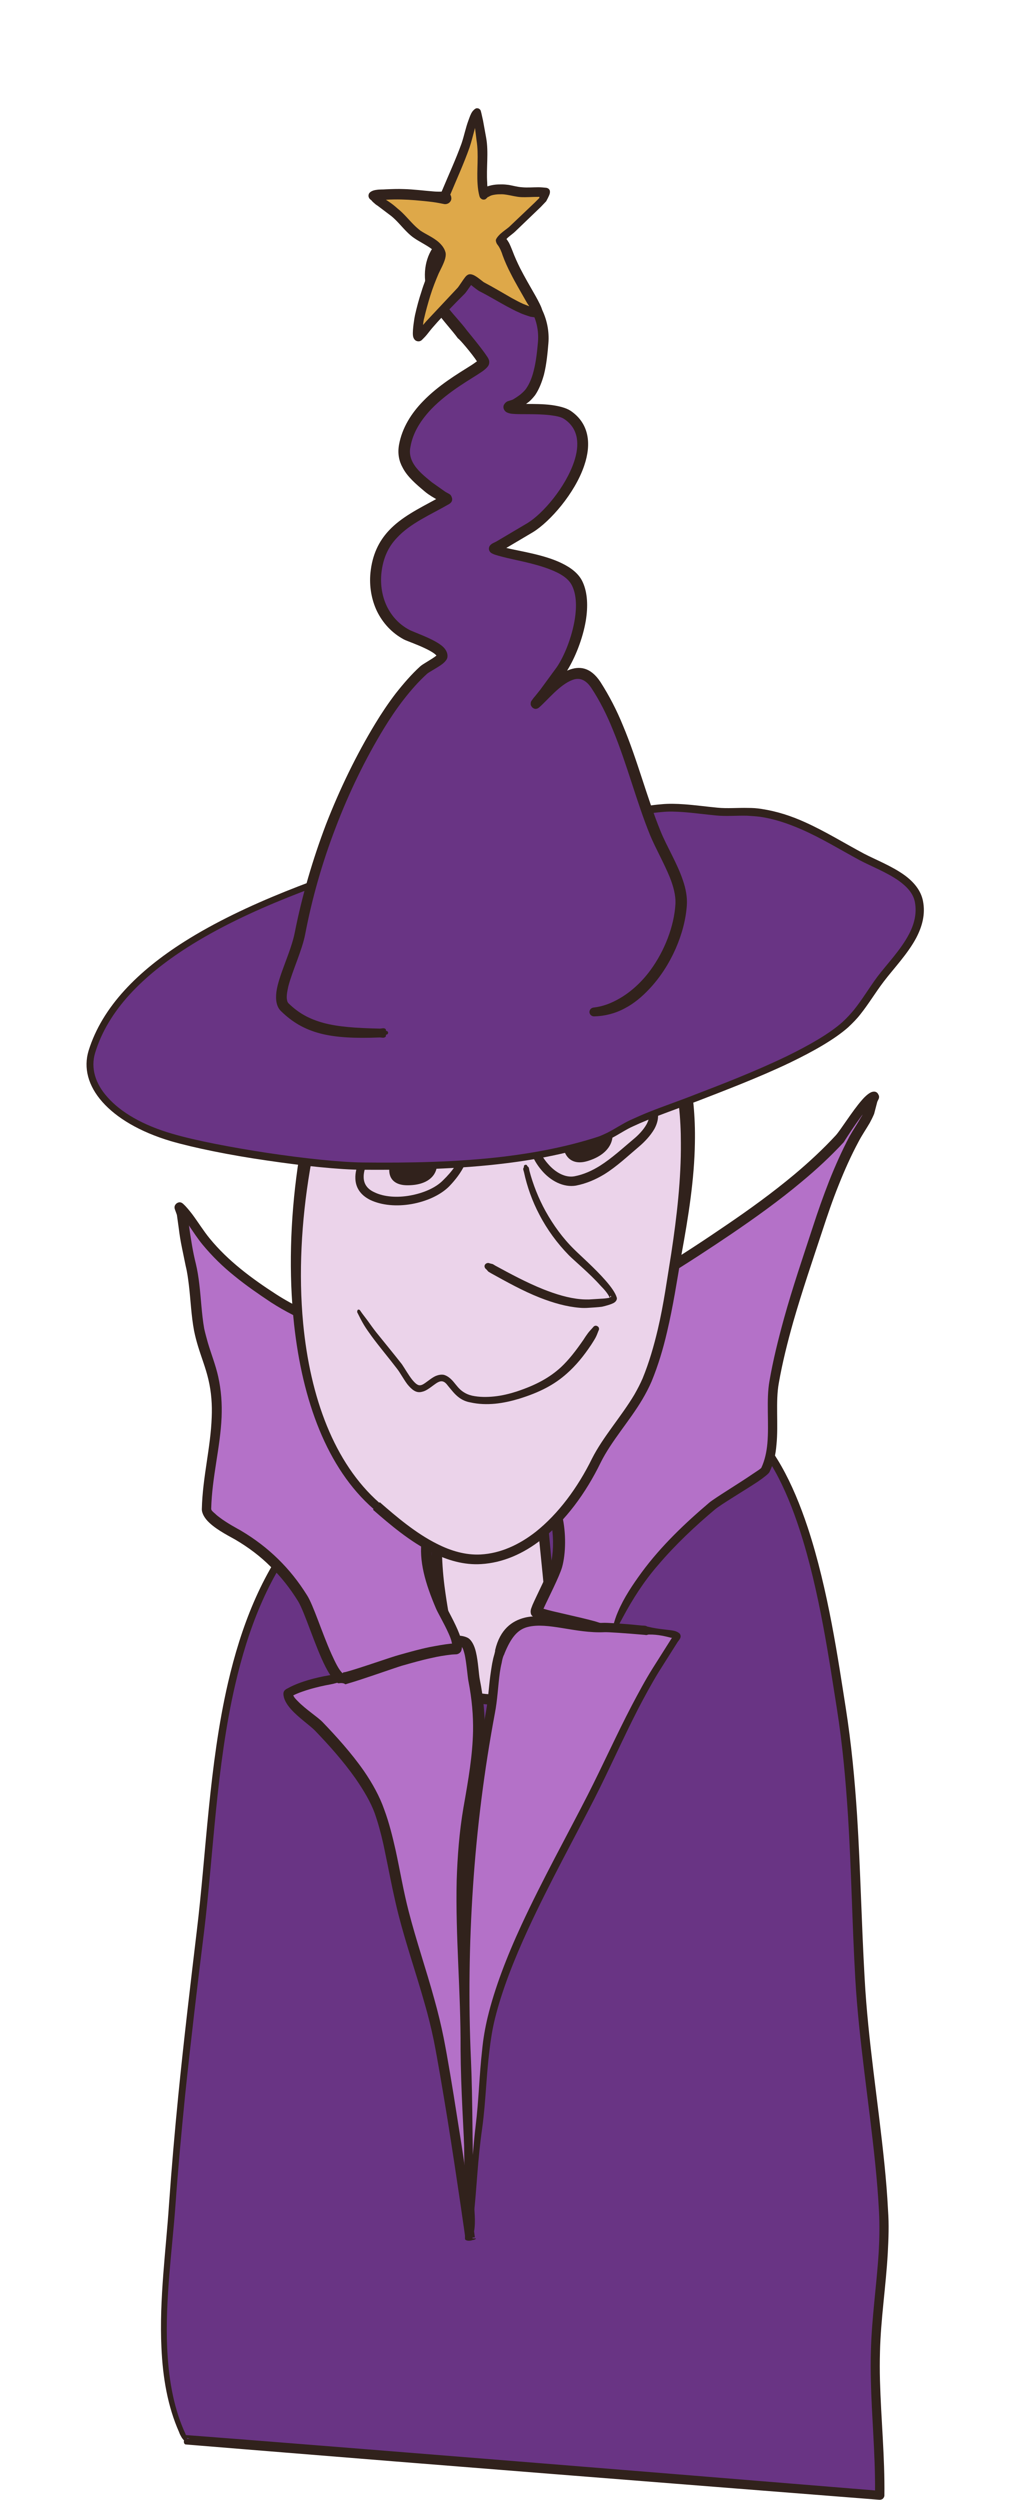 <?xml version="1.0" encoding="utf-8"?>
<!-- Generator: Adobe Illustrator 26.0.2, SVG Export Plug-In . SVG Version: 6.00 Build 0)  -->
<svg version="1.1" id="Layer_1" xmlns:serif="http://www.serif.com/"
	 xmlns="http://www.w3.org/2000/svg" xmlns:xlink="http://www.w3.org/1999/xlink" x="0px" y="0px" viewBox="0 0 388.8 961.7"
	 style="enable-background:new 0 0 388.8 961.7;" xml:space="preserve">
<style type="text/css">
	.st0{fill-rule:evenodd;clip-rule:evenodd;fill:#693484;}
	.st1{fill-rule:evenodd;clip-rule:evenodd;fill:#31221C;}
	.st2{fill-rule:evenodd;clip-rule:evenodd;fill:#EBD3EA;}
	.st3{fill-rule:evenodd;clip-rule:evenodd;fill:#B471C8;}
	.st4{fill-rule:evenodd;clip-rule:evenodd;fill:#DEA849;}
</style>
<g transform="matrix(1,0,0,1,-15.852,20.657)">
	<path class="st0" d="M87.2,917.9c-13.3-26.3-7.1-62.3-5.1-90.4c2.5-35.1,6.5-70.3,10.8-105.2c6.1-49.5,5.1-112.4,37.9-153.2
		c28.2-35.1,131.1-72,170.8-41.6c25.3,19.4,33.2,78.8,38,108.9c5.5,34.9,5.2,69.1,7.2,104.2c1.7,29.9,7.4,59.3,9.1,89.2
		c1,18.2-2.7,36.2-3.1,54.4c-0.5,18.5,2,36.8,1.7,55.3L87.2,917.9z"/>
	<path class="st1" d="M86.6,918.7c0.1,0.6,0.3,0.9,0.6,1c-0.1,0,35.2,2.9,80.1,6.5C246,932.5,354.4,941,354.4,941
		c0.5,0,0.9-0.1,1.3-0.4c0.3-0.3,0.6-0.8,0.6-1.2c0.2-14.8-1.3-29.5-1.7-44.3c-0.1-3.7-0.1-7.3,0-11c0.3-12.7,2.3-25.3,3-38
		c0.3-5.5,0.5-11,0.1-16.5c-0.3-6-0.8-12-1.4-17.9c-2.4-23.7-6.3-47.4-7.6-71.2c-1.2-21.1-1.6-41.9-2.9-62.6
		c-0.9-13.9-2.2-27.7-4.4-41.7c-2.8-17.7-6.7-45.3-14.6-69.2c-5.7-17.2-13.4-32.4-24.1-40.7c-16.8-12.8-44.6-14-73.5-8.3
		c-40.4,8-82.8,29.5-99.4,50.2c-13.4,16.7-21.2,37-26.2,58.6c-7.3,31.6-8.4,65.9-12,95.4c-2.5,21-5,42-7.1,63.1
		c-1.4,14.1-2.6,28.1-3.6,42.2c-1.1,16.8-3.8,36.4-2.9,55c0.5,11.5,2.4,22.6,6.8,32.5c0.2,0.6,0.5,1.2,0.8,1.7
		c0.3,0.6,0.7,1,1.1,1.5L86.6,918.7L86.6,918.7z M87.4,916.1c0-0.1-0.1-0.2-0.1-0.3c-0.2-0.6-0.5-1.1-0.7-1.6
		c-4.2-9.7-5.9-20.6-6.4-31.8c-0.8-18.6,2-38.1,3.2-54.8c1-14,2.3-28.1,3.7-42.1c2.2-21,4.7-42.1,7.3-63c3.6-29.5,4.7-63.7,12-95.1
		c4.9-21.2,12.5-41.1,25.6-57.4c16.3-20.3,58-41.2,97.7-49.1c27.9-5.5,54.8-4.6,71,7.8c10.3,7.9,17.6,22.6,23,39.2
		c7.7,23.7,11.5,51.2,14.3,68.7c2.2,13.9,3.4,27.6,4.3,41.4c1.3,20.8,1.6,41.5,2.8,62.6c1.4,23.9,5.3,47.6,7.7,71.4
		c0.6,5.9,1.1,11.9,1.4,17.8c0.3,5.4,0.2,10.8-0.1,16.1c-0.8,12.7-2.7,25.3-3,38.1c-0.1,3.7-0.1,7.4,0,11.1
		c0.3,14.1,1.7,28.2,1.6,42.3c-14.5-1.2-112.5-9.2-185.3-15C123.8,918.9,89.1,916.2,87.4,916.1z M87.8,917.2
		c0.5,0.1,0.9,0.2,1.1,0.3h-1L87.8,917.2z"/>
</g>
<path class="st2" d="M165,575.5c0,0,3.1,11.6,3.1,18.4c-0.1,16.4,2.3,25.3,4.9,40.6c0.9,5.5,0.8,12.5,5.6,16.5
	c3.9,3.2,12.7,3,17.5,2.6c3.6-0.2,5.9,0.4,9.4-1.3c6.4-3.1,7.2-12.4,7.1-18.5c-0.3-17.2-2.4-34.6-4-51.7c-0.3-3.7,0.4-18.6-2.9-20.6
	c-9-5.3-24.1,2.5-32.6,5.9C170.9,568.2,163.7,571.7,165,575.5z"/>
<path class="st1" d="M163.7,575.9c0,0.1-0.1,0.2-0.1,0.3c-0.1,0.3,0.2,0.8,0.3,1.4c0.8,3.5,2.4,11.2,2.3,16.2
	c-0.1,6.4,0.2,11.7,0.8,16.6c0.9,7.9,2.4,14.9,4,24.4c0.6,3.4,0.8,7.3,1.9,10.8c0.8,2.6,2.2,5,4.4,6.9c1.8,1.5,4.6,2.5,7.7,2.9
	c3.9,0.6,8.3,0.4,11.2,0.2c2.3-0.2,4,0,5.9-0.2c1.3-0.2,2.7-0.5,4.2-1.3c3-1.5,5-4.1,6.3-7.2c1.7-4.2,2-9.3,1.9-13.1
	c-0.1-6.9-0.5-13.9-1.1-20.8c-0.8-10.4-1.9-20.7-2.8-31c-0.2-2.8,0.2-11.9-1-17.2c-0.6-2.5-1.7-4.3-2.9-5c-4.1-2.4-9.3-2.4-14.7-1.2
	c-7.1,1.5-14.4,5.1-19.6,7.1c-1.7,0.7-5.9,2.7-7.9,5.3c-1.1,1.4-1.6,2.9-1.2,4.5c0,0.1,0,0.2,0.1,0.3
	C163.5,575.8,163.5,575.8,163.7,575.9z M166.2,575L166.2,575c0.2-0.1,0.3,0,0.3-0.2c0-0.1,0-0.2,0-0.3c0.1-0.8,0.7-1.4,1.4-2.1
	c1.8-1.7,4.6-2.9,5.8-3.4c5-1.9,12.2-5.4,19-6.8c4.4-0.9,8.6-1,12,1c0.3,0.2,0.3,0.6,0.4,1.1c0.5,1.4,0.8,3.2,1,5.3
	c0.4,4.9,0.3,10.6,0.5,12.7c0.9,10.3,2.1,20.6,3,31c0.6,6.9,1,13.7,1.1,20.6c0.1,3.4-0.2,7.9-1.6,11.6c-0.9,2.2-2.2,4.1-4.4,5.1
	c-1.1,0.5-2.1,0.8-3.1,0.9c-1.8,0.2-3.4,0-5.6,0.2c-2.8,0.2-6.8,0.3-10.4-0.2c-2.3-0.3-4.4-0.9-5.7-2c-1.6-1.3-2.5-3.1-3.1-5
	c-1-3.3-1.2-7-1.7-10.2c-1.6-9.4-3-16.4-4-24.2c-0.6-4.8-1-9.9-1-16.1c-0.1-3.9-1.1-9.3-2.1-13.3c-0.5-2.3-1-4.1-1.3-5
	c0-0.1,0-0.2-0.1-0.3C166.4,575.2,166.3,575.1,166.2,575z M163.7,575.8L163.7,575.8L163.7,575.8c0-0.1,0-0.1,0-0.2V575.8z"/>
<path class="st3" d="M180.8,860.9c0.7-26.4-1.7-48.6-1.5-72.5c0.3-31.5-4.1-61.1,1.3-92.5c3.2-18.8,5.5-31,1.9-49.6
	c-0.5-2.8-0.9-12.8-3.5-14.4c-6.4-4.1-43.7,12.9-52.2,14.3c-4.8,0.8-10.6,2.3-15,4.6c-0.1,0.1-1,0.4-1,0.6c0,4.3,9.1,9.9,11.9,12.7
	c8.5,8.8,19.3,21,23.3,32.7c4.4,12.5,5.9,26.1,9.2,38.9c4.2,16.2,10.2,32.2,13.5,48.6C173.2,806.7,180.8,860.9,180.8,860.9z"/>
<path class="st1" d="M181.6,860.8l1.2-0.1l-0.3-2.3c0.7-4,0-8.1,0-11.9c0-20.3-1.4-38.6-1.1-58c0.3-22.1-1.8-43.3-1.1-64.8
	c0.3-9,1-18.1,2.6-27.3c2-11.5,3.6-20.6,3.7-30c0.1-6.3-0.4-12.8-1.9-20.3c-0.4-1.9-0.6-6.9-1.5-10.6c-0.6-2.6-1.7-4.5-2.9-5.3
	c-1-0.6-2.5-1-4.4-1c-2.1,0-4.9,0.5-8,1.3c-13.6,3.4-35.1,12.9-41.3,14c-2.4,0.4-5.2,1-7.9,1.8c-2.7,0.8-5.4,1.8-7.6,3
	c-0.1,0.1-0.9,0.4-1.2,0.7c-0.7,0.5-0.8,1.2-0.8,1.6c0,1.8,1.1,3.9,2.9,5.9c2.8,3.2,7.5,6.4,9.3,8.3c5,5.2,10.7,11.5,15.5,18.3
	c3.1,4.5,5.9,9.1,7.5,13.6c1.3,3.7,2.3,7.5,3.2,11.4c0.6,2.7,1.1,5.4,1.7,8.2c1.3,6.5,2.6,13,4.2,19.3c2.9,11.3,6.8,22.6,10,33.9
	c1.4,4.8,2.6,9.7,3.6,14.5c1.5,7.6,3.4,18.9,5.3,30.5c3.6,22.4,6.9,45.9,6.9,45.9v-0.2c0.1,0.4,1.1,0.6,2.1,0.6s1.9-0.3,1.9-0.7
	h-1.3L181.6,860.8z M179.1,834.8c-0.9-6.4-2-13.4-3.1-20.2c-1.8-11.6-3.7-23-5.2-30.6c-1-5-2.2-9.9-3.6-14.9
	c-3.1-11.3-7-22.6-9.9-33.9c-2-7.7-3.3-15.6-5-23.4c-1.2-5.3-2.5-10.6-4.4-15.7c-1.7-4.9-4.5-10-7.8-14.8
	c-4.8-6.9-10.8-13.5-15.9-18.8c-1.8-1.9-6.5-4.9-9.5-8c-0.8-0.8-1.5-1.5-1.8-2.3c2-1,4.4-1.8,6.8-2.5c2.5-0.7,5.1-1.3,7.4-1.7
	c5.5-0.9,23-8.2,36.5-12.2c4.2-1.2,7.9-2.1,10.8-2.4c1.5-0.2,2.7-0.2,3.4,0.2c0.2,0.2,0.3,0.5,0.5,0.9c0.3,0.9,0.6,1.9,0.8,3.1
	c0.6,3.4,0.9,7.4,1.2,9c1.4,7.2,1.9,13.4,1.8,19.4c-0.2,9.3-1.7,18.1-3.7,29.4c-1.6,9.4-2.3,18.7-2.6,28
	c-0.5,21.5,1.6,42.8,1.5,64.9C177.4,804.1,178.5,819,179.1,834.8z"/>
<path class="st3" d="M236.2,627.5c6.9-19.1,22.7-35.3,37.9-48.1c3-2.5,19.6-12.2,20.4-14c4.8-9.6,1.6-23.3,3.4-33.8
	c3.5-20.1,10.5-39.7,16.8-59c3.8-11.6,8.2-23.7,14-34.5c1.9-3.5,4.4-6.8,5.9-10.5c0.6-1.4,0.7-3,1.1-4.4c0.1-0.5,1-1.6,0.5-1.5
	c-2.9,0.6-10.9,13.8-13.2,16.2c-12.4,13.4-27.7,24.7-42.8,35c-26.1,17.7-71.6,46.8-103.1,48.2c-9.4,0.4-19.2-3.7-28.2-5.7
	c-15.7-3.3-30.1-7.2-43.8-16.1c-9.7-6.2-18.7-13-26-21.9c-3.3-4.1-6.1-9.4-9.9-13c-0.6-0.6,0.5,1.6,0.7,2.5c0.3,1.7,0.5,3.4,0.7,5.1
	c0.6,4.9,1.6,9.8,2.7,14.6c1.9,8.2,1.7,16.6,3.2,24.9c1.2,6.4,3.9,12.3,5.4,18.6c4.1,17.6-2.1,33-2.5,50.3
	c-0.1,3.7,9.8,8.8,12.2,10.2c10.5,6.1,18.4,14,24.9,24.3c3.6,5.6,9.6,27.8,14.8,31c0.9,0.6,19.6-6.2,23-7.1
	c6.5-1.8,12.8-3.6,19.5-4.3c0.2,0,2-0.1,2-0.2c1.4-3.3-4.9-13.4-6.1-16.3c-6.2-14.7-9.5-28.3,3.3-40.6c3.4-3.3,7.7-6,12.6-6.8
	c5.7-1,17.9-1.1,22.6,2.3c7.3,5.3,8.4,21.2,6.1,29.4c-1.2,4.5-8.1,17.2-7.7,17.9c0.8,1.3,25.5,6.8,31.4,8.3L236.2,627.5z"/>
<path class="st1" d="M237.8,625.8c0.6-1.2,1.3-2.3,1.9-3.5c3.8-7.1,8.2-14,13.6-20.2c6.7-7.9,14.4-15.1,21.9-21.4
	c2.1-1.8,11.2-7.2,16.5-10.7c2.5-1.7,4.2-3.1,4.5-3.7c1.6-3.2,2.4-6.7,2.7-10.5c0.8-7.8-0.4-16.6,0.9-23.7c1.4-8,3.4-15.9,5.6-23.7
	c3.4-11.8,7.4-23.5,11.2-35c1.9-5.8,3.9-11.7,6.2-17.4c2.3-5.8,4.8-11.4,7.7-16.8c1.3-2.5,2.9-4.8,4.3-7.2c0.6-1.1,1.2-2.3,1.7-3.5
	l1.2-4.6c0.1-0.3,0.5-1,0.6-1.3c0.2-0.6,0.1-1.1-0.1-1.4c-0.3-0.7-0.9-1.5-2.3-1.2c-1,0.2-2.6,1.4-4.2,3.3
	c-3.6,4.1-8.3,11.7-10,13.5c-4.9,5.3-10.3,10.3-15.9,15c-8.5,7.1-17.5,13.6-26.5,19.7c-15.2,10.4-37.2,24.6-59,34.9
	c-15.2,7.1-30.3,12.4-43,13c-2.7,0.1-5.4-0.2-8.2-0.7c-6.6-1.2-13.3-3.6-19.6-5c-7.8-1.6-15.2-3.4-22.5-5.9
	c-7.1-2.4-14-5.6-20.7-9.9c-4.8-3.1-9.4-6.3-13.7-9.8c-4.3-3.5-8.3-7.3-11.9-11.7c-2.3-2.8-4.4-6.2-6.7-9.3
	c-1.1-1.4-2.2-2.8-3.4-3.9c-1.3-1.3-2.5-0.4-2.8-0.1c-0.3,0.3-0.7,0.8-0.6,1.6c0,0.4,0.7,2,0.9,2.7l0.7,5c0.3,2.5,0.7,5,1.2,7.4
	c0.5,2.5,1,4.9,1.5,7.3c0.6,2.4,0.9,4.8,1.2,7.2c0.7,5.8,0.9,11.7,2,17.6c0.4,2,0.9,3.9,1.5,5.9c1.3,4.3,3,8.5,4,12.8
	c1.2,5,1.5,9.9,1.3,14.6c-0.4,11.7-3.5,23-3.8,35.2c-0.1,1.6,1,3.7,3,5.5c3.1,2.9,8.2,5.4,9.9,6.4c5.1,3,9.6,6.4,13.5,10.3
	c4,3.9,7.5,8.3,10.6,13.3c2.6,4.2,6.6,17.5,10.6,25.3c1.6,3.1,3.2,5.4,4.8,6.3c0.3,0.2,1.2-0.3,2.5,0.2c0.2,0.1,0,0.1,0.2,0.2
	c0.4,0.1,0.8-0.2,1.3-0.3c5.3-1.5,17.9-6,20.6-6.8c3.9-1.1,7.7-2.2,11.5-3c2.5-0.6,5.1-1,7.7-1.3c0.2,0,1.4-0.1,1.9-0.1
	c1.1-0.2,1.6-1,1.7-1.2c0.6-1.4,0.4-3.9-0.7-6.7c-1.6-4.2-4.6-9.3-5.4-11.2c-2.9-7.1-5.2-13.9-5.2-20.4c0-6.3,2.2-12.2,8.1-17.9
	c1.6-1.5,3.4-2.9,5.3-4c1.9-1,3.9-1.8,6.1-2.2c3.2-0.5,8.5-0.8,13.2-0.3c3.1,0.3,6,0.9,7.7,2.2c3.3,2.4,5,7.2,5.8,12.3
	c0.8,5.3,0.6,10.9-0.4,14.7c-1,3.5-5.4,12-7,15.7c-0.4,1-0.7,1.8-0.7,2.2c-0.1,0.8,0.1,1.4,0.3,1.7c0.2,0.3,0.6,0.7,1.5,1.1
	c1,0.5,3.1,1.2,5.9,1.9c4.3,1.2,10,2.9,15.2,4c1.4,0.3,2.8,0.5,4.1,0.7c2.6,0.6,4.7,1.2,6,1.5c1.1,0.3,2.3-0.3,2.7-1.4
	c0.4-1.1-0.1-2.3-1.1-2.8L237.8,625.8z M332.1,428.7c-0.2,0.4-0.4,0.8-0.7,1.2c-1.4,2.5-3,4.8-4.4,7.3c-2.9,5.5-5.5,11.3-7.8,17.1
	c-2.3,5.9-4.4,11.8-6.3,17.7c-3.8,11.6-7.8,23.3-11.1,35.2c-2.2,8-4.2,16-5.6,24.1c-1.3,7.3-0.1,16.1-0.8,24c-0.3,3.3-1,6.5-2.3,9.3
	c-0.2,0.4-1.5,1.2-3.3,2.4c-5.4,3.7-14.5,9.2-16.7,11c-9.2,7.8-18.6,16.7-26.1,26.9c-3.5,4.8-6.8,9.7-9.1,15.1
	c-0.8,1.8-1.4,3.7-1.9,5.6c-1.2-0.3-2.6-0.6-4.2-1c-0.9-0.3-1.8-0.6-2.8-0.9c-7-1.9-15.8-3.6-19.7-4.8h-0.1c1.8-4,6.2-12.5,7.2-16.1
	c1.4-5.1,1.6-13,0-19.8c-1.2-5.1-3.5-9.6-6.9-12.1c-2.2-1.6-5.9-2.6-9.9-3.1c-5.2-0.6-11-0.2-14.5,0.4c-2.7,0.5-5.2,1.4-7.5,2.7
	s-4.4,2.9-6.2,4.7c-5.4,5.3-8.1,10.7-9,16.4c-1.3,8.4,1.4,17.3,5.4,26.7c0.7,1.7,3.1,5.7,4.8,9.5c0.6,1.3,1.1,2.6,1.3,3.6
	c0,0.2,0.1,0.4,0.1,0.5c-0.2,0-0.4,0-0.4,0c-2.8,0.3-5.4,0.8-8.1,1.3c-3.9,0.8-7.8,1.9-11.7,3c-2.8,0.7-15.4,5.2-20.7,6.6
	c-0.4,0.1-0.7,0.1-1,0.2c-0.1,0.1-0.1,0.2-0.2,0.3c-1.4-1.2-2.8-4.1-4.3-7.4c-3.6-8-7-18.9-9.4-22.6c-3.3-5.3-7-9.9-11.2-14
	s-8.9-7.7-14.3-10.9c-1.4-0.8-5.2-2.8-8.1-5c-0.7-0.5-1.3-1-1.8-1.5c-0.8-0.7-1.5-1.2-1.5-1.9c0.3-12.2,3.5-23.5,4-35.2
	c0.2-5.1-0.1-10.2-1.3-15.6c-1-4.5-2.7-8.7-4-13.1c-0.5-1.8-1-3.6-1.4-5.4c-1-5.7-1.2-11.6-1.9-17.3c-0.3-2.5-0.7-5.1-1.3-7.6
	c-0.6-2.4-1.1-4.8-1.5-7.2s-0.8-4.8-1.1-7.2l-0.1-0.4c1.7,2.5,3.4,5.1,5.2,7.3c3.8,4.6,7.9,8.6,12.4,12.2c4.4,3.6,9.2,6.9,14,10.1
	c5.6,3.6,11.2,6.4,17.1,8.7c8.8,3.4,17.9,5.7,27.4,7.7c6.3,1.3,13,3.8,19.7,5c3,0.5,6.1,0.9,9.1,0.7c13.2-0.6,28.8-5.9,44.5-13.3
	c22.1-10.4,44.2-24.8,59.6-35.2c9.1-6.2,18.2-12.7,26.8-19.9c5.8-4.8,11.3-9.9,16.3-15.3C325.8,437.8,329,432.8,332.1,428.7z"/>
<path class="st2" d="M144.9,579.3c-41.4-36.2-36.8-127.9-12.8-184.7c10.5-24.8,33.2-47.9,62.9-44.1c7.3,0.9,15.6,5.9,22.3,8.9
	c7.3,3.2,15.6,4.5,21.3,10.4c31.7,32.7,28.6,71.7,21.8,112.6c-2.7,16.4-4.9,32.7-11.3,48.3c-4.5,10.9-14.3,20.6-19.5,31.1
	c-9.9,20-25.9,36.9-44.5,37.9C170,600.7,155.6,588.7,144.9,579.3z"/>
<path class="st1" d="M143.6,580.8c6.5,5.7,14.3,12.3,22.8,16.5c6,3,12.3,4.8,18.8,4.4c8.4-0.5,16.3-4,23.3-9.5
	c9.2-7.2,17-17.8,22.7-29.5c4.1-8.3,11.2-16.1,16.1-24.4c1.3-2.2,2.5-4.5,3.5-6.8c2.6-6.3,4.5-12.7,6-19.2
	c2.3-9.7,3.8-19.5,5.5-29.5c2.7-14.7,5-29.1,5.2-43.2c0.2-10-0.7-19.8-2.9-29.2c-3.6-15.1-10.9-29.5-23.7-42.9
	c-1.9-2-4.2-3.6-6.5-4.9c-4.9-2.7-10.6-4.1-15.7-6.3c-4.7-2.1-10.1-5.2-15.5-7.2c-2.6-1-5.2-1.7-7.8-2.1c-7.8-1-15.1-0.4-21.9,1.7
	c-7,2.1-13.5,5.7-19.3,10.3c-11.1,8.8-19.7,21.4-25,34.4c-13.5,32.9-20.2,77.2-16,116c3.2,29.3,12.6,55.4,30.6,71.1L143.6,580.8z
	 M146,578.1c-17.4-15.3-26.6-40.6-29.3-69c-3.6-38,4.4-81.3,18.3-113.2c5.2-11.9,13.3-23.3,23.6-31.3c5.1-4,10.9-7,17.1-8.9
	c5.9-1.8,12.2-2.4,18.9-1.6c2.7,0.3,5.5,1.3,8.3,2.5c4.5,1.9,9.1,4.3,13.1,6.1c4.3,1.9,9.1,3.1,13.4,5c2.5,1.1,4.9,2.5,6.9,4.5
	c12.1,12.3,19.1,25.7,22.6,39.7c2.3,9,3.2,18.3,3.2,27.8c0.1,13.8-1.5,28-3.7,42.5c-1.6,9.8-2.9,19.6-5.2,29.3
	c-1.5,6.3-3.3,12.6-5.8,18.7c-0.9,2.1-2,4.2-3.2,6.3c-5,8.4-12.1,16.3-16.3,24.6c-5.5,11.2-13,21.3-21.7,28.2
	c-6.4,5-13.6,8.3-21.2,8.7c-5.8,0.3-11.5-1.4-16.8-4.1c-8.2-4.1-15.7-10.5-22-16L146,578.1z"/>
<path class="st1" d="M137.6,505c0.8,1.6,1.6,3.2,2.5,4.7s2,3,3,4.4c3.1,4.2,6.5,8.2,9.7,12.4c1.2,1.5,2.5,4,4,6
	c0.8,1,1.7,1.9,2.5,2.4c1.1,0.7,2.1,0.8,3.2,0.5c1.5-0.3,3-1.5,4.5-2.6c1.1-0.8,2.2-1.6,3.3-1.4c1,0.2,1.6,1,2.3,1.9
	c1.2,1.4,2.4,3.1,4.2,4.4c1.1,0.8,2.5,1.5,4.3,1.8c3.1,0.7,6.3,0.8,9.5,0.5c3.1-0.3,6.2-1,9.2-1.9c8.1-2.5,13.7-5.5,18.4-9.7
	c3.4-3,6.4-6.6,9.4-11.1c0.5-0.8,1.1-1.7,1.6-2.6c0.5-0.9,0.8-1.8,1.2-2.8c0.4-0.6,0.2-1.4-0.4-1.7c-0.6-0.4-1.3-0.2-1.7,0.4
	c-0.7,0.8-1.4,1.5-2,2.3s-1.2,1.7-1.7,2.5c-2.9,4.2-5.6,7.7-8.7,10.6c-4.4,4-9.5,6.8-17,9.3c-2.8,0.9-5.7,1.6-8.6,1.9
	c-2.9,0.3-5.8,0.3-8.6-0.3c-1.3-0.3-2.4-0.8-3.3-1.4c-1.7-1.1-2.7-2.6-3.8-3.9c-1.1-1.3-2.3-2.3-3.7-2.7c-1-0.2-2.1,0-3.1,0.4
	c-1.4,0.6-2.8,1.8-4.1,2.7c-1,0.7-2,1.3-3.1,0.6c-0.7-0.4-1.3-1.1-1.9-1.8c-1.5-1.9-2.9-4.4-4-6c-3.3-4.2-6.6-8.2-9.9-12.3
	c-1.1-1.4-2.1-2.8-3.1-4.2s-2.1-2.7-3.1-4.2c-0.2-0.3-0.6-0.4-0.9-0.2C137.5,504.3,137.4,504.7,137.6,505z"/>
<path class="st1" d="M234.7,499.2c-1,0.3-3,0.4-3.2,0.4c-1.6,0.1-3.2,0.2-4.8,0.3c-1,0-2.1,0-3.1-0.1c-4.7-0.4-9.6-1.9-14.4-3.8
	c-6.5-2.6-12.8-6-18.5-9.1c-0.3-0.2-0.7-0.4-1-0.6c-0.4-0.1-0.8-0.2-1.2-0.3c-0.6-0.3-1.4-0.1-1.8,0.5s-0.1,1.4,0.5,1.8
	c0.3,0.3,0.5,0.6,0.8,0.9c0.3,0.2,0.7,0.4,1,0.6c5.8,3.2,12.2,6.8,18.8,9.4c5.1,2,10.3,3.5,15.4,3.9c1.1,0.1,2.3,0.1,3.5,0
	c1.7-0.1,3.4-0.2,5-0.4c0.5-0.1,3.9-0.9,4.9-1.7c0.8-0.6,1-1.4,0.8-1.9c-0.5-1.7-2.1-4-4.3-6.5c-4-4.6-9.8-9.7-12-11.9
	c-4.4-4.3-8.1-9.4-11.1-14.8c-2.7-4.9-4.8-10.2-6.2-15.5c-0.1-0.4-0.1-0.9-0.3-1.3c-0.1-0.2-0.3-0.3-0.5-0.5
	c-0.1-0.4-0.4-0.6-0.8-0.5s-0.6,0.4-0.5,0.8c-0.1,0.3-0.2,0.4-0.3,0.7c0,0.4,0.2,0.9,0.3,1.3c1.2,5.6,3.2,11.2,5.9,16.3
	c3,5.8,6.9,11.1,11.4,15.7c2.2,2.2,8.1,7.1,12.1,11.6C232.8,496.2,234.1,497.8,234.7,499.2z M234.9,499.1c0.3-0.1,0.4-0.3,0.3-0.5
	C235,498.3,234.9,498.7,234.9,499.1z"/>
<g>
	<path class="st2" d="M216,424.2c0,0-10.4,6.3-11,12.5c-0.8,8,8.1,19.1,16.4,17.5c9.7-1.9,16.3-8.6,23.5-14.7
		c3.1-2.6,7.3-7,6.6-11.5c-0.6-4-5.5-6.1-8.8-7.3C232.9,417.4,224,418.8,216,424.2z"/>
	<path class="st1" d="M215.1,423C215.2,423,215.2,423,215.1,423c0.1,0-4.7,2.9-8.1,6.8c-1.8,2.1-3.2,4.4-3.5,6.8
		c-0.5,4.3,1.5,9.5,4.9,13.5c3.5,4.2,8.5,6.8,13.3,6c4.1-0.8,7.7-2.4,11-4.4c4.8-3,8.9-6.9,13.4-10.7c2-1.7,4.3-4.1,5.8-6.7
		c1.1-2,1.7-4.2,1.3-6.4c-0.3-2-1.5-3.7-3.1-5c-2-1.7-4.8-2.8-6.9-3.5c-5.1-1.7-9.9-2.2-14.5-1.5C224,418.2,219.4,420,215.1,423
		L215.1,423z M216.7,425.4L216.7,425.4c4-2.6,8.1-4.2,12.4-4.7c4.2-0.5,8.5,0,13.1,1.6c1.8,0.6,4.1,1.5,5.8,3c0.9,0.8,1.7,1.8,1.9,3
		c0.2,1.4-0.3,2.9-1,4.2c-1.3,2.3-3.3,4.3-5,5.7c-4.3,3.6-8.4,7.4-13,10.3c-2.9,1.8-6.1,3.3-9.7,4s-7.4-1.5-10.1-4.6
		c-2.9-3.2-4.8-7.4-4.5-11c0.2-1.8,1.3-3.6,2.7-5.2C212.2,428,216.7,425.4,216.7,425.4L216.7,425.4z"/>
	<path class="st2" d="M172,432.2c10.8,6.3,7.6,15.1-0.2,23c-6.3,6.4-20.3,9-28.5,4.9c-8.5-4.2-4.2-13.2,0-18.9
		c5.8-7.8,20.2-12.4,29.5-8.6L172,432.2z"/>
	<path class="st1" d="M172.7,431L172.7,431c4.8,2.7,7,6,7.5,9.4c0.8,5.1-2.2,10.7-7.3,16c-3.4,3.4-8.8,5.8-14.5,6.8
		s-11.5,0.5-15.9-1.6c-4-2-5.6-5-5.7-8.2c-0.2-4.4,2.5-9.4,5.2-13.1c3.1-4.1,8.4-7.4,14.3-9.2c5.2-1.5,10.8-1.8,15.4-0.4
		c0.3-0.1,0.6,0,0.9,0.1L172.7,431L172.7,431z M171.6,433.7c4.6,2.8,6.3,6,5.8,9.5c-0.5,3.6-3.2,7.3-6.8,10.8c-2.9,3-7.7,5-12.7,5.9
		c-4.9,0.9-10.1,0.6-13.9-1.3c-2.8-1.3-3.9-3.3-4-5.5c-0.2-3.7,2.3-8,4.6-11.1c2.7-3.7,7.5-6.6,12.7-8.2
		C162.1,432.5,167.3,432.2,171.6,433.7z"/>
	<g transform="matrix(1,0,0,1,6.905,-1.534)">
		<path class="st1" d="M149.7,457.5c16.5,0.2,13.6-16.3,2.7-16.5C144.2,440.8,137.3,457.3,149.7,457.5z"/>
	</g>
	<path class="st1" d="M223.4,429.5c-9.4,3.3-9.1,20.6,2.6,17.2C242.5,441.9,235.8,425.2,223.4,429.5z"/>
</g>
<path class="st0" d="M188.6,320.5c-13.4,0.2-28,5.9-40.6,10.1c-38,12.7-100.2,33.4-112.7,74c-3.8,12.4,7.5,26.2,30.8,33
	c18.1,5.3,55.9,10.9,73.5,11c29.8,0.3,61.9-0.7,90.7-10c4.5-1.5,8.5-4.6,12.8-6.6c8.1-3.7,16.6-6.5,24.8-9.7
	c16.2-6.2,45.1-17.2,57.4-28.1c5.6-5.1,9-11.5,13.5-17.4c6.3-8.3,17-18.1,14.8-29.9c-1.7-9.3-15-13.4-22-17.2
	c-12.4-6.7-24.5-14.9-38.8-17c-5.7-0.8-11.3,0-17-0.5c-7-0.6-14.2-1.9-21.3-1.3c-12.1,1.1-23.1,5-35,6.9c-7.3,1.2-28.9,0.7-34.4,4.1
	"/>
<path class="st1" d="M186.9,319.8c-2.2,0-4.5,0.2-6.8,0.5c-2.8,0.4-5.5,1-8.3,1.6c-8.3,2-16.6,5.1-24.1,7.5
	c-22.3,7.4-52.9,17.7-77,33c-17.3,11-31.3,24.7-36.6,41.8c-2,6.6-0.2,13.5,5.3,19.7c5.4,6.1,14.3,11.5,26.4,15.1
	c9,2.6,22.8,5.4,36.7,7.4c14.1,2.1,28.3,3.6,37.2,3.6c17.9,0.1,36.7-0.2,55.1-2.5c12.3-1.5,24.5-4,36.1-7.7c1.4-0.5,2.8-1.1,4.2-1.8
	c3-1.5,5.8-3.5,8.8-4.8c3.2-1.5,6.5-2.8,9.8-4.1c5-1.9,10-3.7,15-5.6c9.5-3.7,23.3-8.9,35.6-14.8c8.9-4.3,17-8.9,22.2-13.5
	c1.7-1.6,3.3-3.2,4.7-5c3.2-4,5.8-8.4,9-12.6c3.8-5,9.2-10.6,12.5-16.8c2.3-4.4,3.6-9.1,2.6-14.2c-0.8-4.1-3.6-7.4-7.2-10
	c-4.9-3.5-11.3-6-15.5-8.2c-7.5-4-14.9-8.6-22.7-12.1c-5.3-2.4-10.8-4.2-16.7-5.1c-1.8-0.3-3.5-0.4-5.3-0.4
	c-3.9-0.1-7.9,0.3-11.8-0.1c-4.2-0.4-8.5-1-12.8-1.3c-2.9-0.2-5.9-0.3-8.8,0c-3.7,0.3-7.2,0.9-10.8,1.6c-8.2,1.7-16,4-24.4,5.4
	c-5.5,0.9-19,0.9-27.7,2.3C189.8,319.1,188.2,319.4,186.9,319.8z M184,321.6c-1.2,0.2-2.4,0.4-3.6,0.6c-2.7,0.5-5.4,1.1-8.1,1.8
	c-8.2,2.2-16.4,5.2-23.9,7.8c-22.2,7.4-52.6,17.5-76.5,32.8c-16.7,10.7-30.3,23.9-35.3,40.5c-1.7,5.7,0,11.7,4.8,17
	c5.1,5.8,13.6,10.8,25.1,14.1c8.9,2.6,22.6,5.2,36.3,7.3c14,2.1,28,3.6,36.8,3.7c17.8,0.2,36.5-0.1,54.7-2.3
	c12.1-1.5,24.1-3.8,35.6-7.5c1.3-0.4,2.5-1,3.8-1.6c3-1.5,5.9-3.5,8.9-4.9c2.4-1.1,4.9-2.2,7.4-3.2c5.8-2.3,11.7-4.3,17.5-6.6
	c9.4-3.6,23.2-8.9,35.4-14.8c8.6-4.2,16.5-8.7,21.5-13.2c1.6-1.5,3-3,4.4-4.7c3.2-4,5.8-8.4,8.9-12.6c3.7-4.9,9-10.3,12.2-16.4
	c2-3.8,3.1-7.9,2.3-12.3c-0.6-3.4-3.1-6-6.1-8.2c-4.8-3.4-11.1-5.8-15.2-8c-7.4-4-14.7-8.5-22.5-11.9c-5.1-2.2-10.3-4-15.9-4.8
	c-1.6-0.2-3.3-0.3-4.9-0.4c-4-0.1-8,0.3-12-0.1c-4.2-0.4-8.5-1-12.7-1.3c-2.8-0.2-5.5-0.3-8.3,0c-3.6,0.3-7,0.9-10.4,1.5
	c-8.2,1.6-16.1,3.9-24.5,5.3c-4.8,0.8-15.8,0.8-24.4,1.7c-3.1,0.3-5.9,0.9-7.9,1.4c-0.7,0.2-1.3,0.3-1.7,0.5
	c-0.5,0.3-1.2,0.2-1.5-0.4C183.9,322.3,183.9,322,184,321.6z"/>
<path class="st0" d="M148.8,397.4c-21.1,0.5-30.8-1.8-39.1-9.8c-4.6-4.5,3.9-18.4,5.9-28.5c5.2-27.3,16.1-56,30.6-79.7
	c4.5-7.4,10.5-15.6,16.9-21.4c1.2-1.1,7-4,7.2-5.2c0.8-3.5-12-7.5-13.8-8.5c-8.6-4.6-12.7-14.1-11.8-23.6
	c1.6-16.8,14.9-21.3,27.2-28.4c0.6-0.3-1.1-0.9-1.7-1.2c-1.8-1.2-3.7-2.3-5.4-3.7c-5-4.1-10.3-8.6-9-15.7
	c3.5-19.2,29.1-28.8,30.4-32.1c0.3-0.8-7.6-10.3-8.1-10.9c-3.6-4.9-8.6-9.3-10.9-14.9c-5.2-12.9,2.2-25.7,16.5-23.4
	c7.4,1.2,5.2,6.4,2.2,10.9c-0.3,0.5,0.8,0.8,1.2,1.1c3.4,2.8,7.3,4.9,11,7.4c7.2,4.9,11.7,13.4,10.9,22c-0.5,6-1.3,13.9-4.8,18.9
	c-1.4,2-3.5,3.5-5.6,4.8c-0.9,0.5-3.4,0.8-2.6,1.5c1.5,1.2,17.2-0.8,22.4,2.7c15.6,10.4-3.5,36.7-14.3,43.3c-4,2.4-8.1,4.7-12.1,7.1
	c-0.3,0.2-2,0.9-2,1.1c0,0.4,3.4,1.1,3.8,1.2c7.8,2,24.5,3.9,28.4,12.2c4.3,9.2-1.1,25.5-6.3,33.2c-2,3-4.3,5.7-6.4,8.6
	c-0.7,0.9-1.4,1.8-2.1,2.6c-0.4,0.5-1.7,2.1-1.2,1.6c5.7-5.2,15.5-18.6,23-7.3c11.2,17,15.3,38.5,22.9,57.1
	c3.3,8.2,10.4,18.4,9.9,27.4c-1.1,17.6-15.1,40.1-33.6,41.2"/>
<path class="st1" d="M183.6,139c-0.7,0.5-1.8,1.3-2.8,1.9c-4.6,2.9-12,7.3-17.9,13.4c-4.5,4.6-8.1,10.2-9.3,16.8
	c-0.6,3.4,0,6.3,1.4,8.8c1.8,3.5,5.1,6.3,8.3,9c0.7,0.6,1.5,1.2,2.3,1.7c0.7,0.5,1.5,0.9,2.3,1.4c-6.8,3.7-13.5,7-18.3,12.2
	c-3.7,4-6.3,9.1-7,16.2c-0.5,5.1,0.4,10.3,2.5,14.7c2.2,4.5,5.7,8.4,10.4,10.9c0.9,0.5,4.5,1.7,7.9,3.3c1.5,0.7,3,1.5,4,2.3
	c0.2,0.2,0.5,0.4,0.6,0.6c-1.7,1.4-5.4,3.3-6.3,4.2c-3.3,3-6.4,6.6-9.4,10.4c-2.9,3.8-5.5,7.7-7.8,11.5c-7.3,12-13.7,25.2-19,38.8
	c-5.2,13.7-9.3,27.8-12,41.5c-1.4,7.4-6.3,16.7-7.1,23c-0.4,3.2,0.1,5.8,1.8,7.4c4.3,4.2,9,7,15.2,8.6c5.8,1.5,13.1,1.9,22.8,1.5
	c0.7,0,1.4,0.3,2-0.1c0.6-0.4,0.1-0.3,0.5-1c0.4,0,0.7-0.3,0.7-0.7s-0.3-0.7-0.7-0.7c-0.4-0.7,0.1-0.5-0.5-0.9c-0.6-0.3-1.3,0-2,0
	c-9.3-0.2-16.2-0.7-21.7-2.2s-9.6-3.8-13.4-7.5c-0.5-0.5-0.6-1.1-0.7-1.9c-0.1-1.3,0.2-2.9,0.6-4.7c1.6-6.1,5.3-13.8,6.5-20.1
	c2.6-13.6,6.5-27.4,11.7-40.9c5.1-13.4,11.4-26.4,18.6-38.2c2.2-3.6,4.8-7.5,7.6-11.1c2.8-3.6,5.8-7,9-9.9c0.8-0.7,4.1-2.4,5.8-3.7
	c1.2-0.9,1.9-1.9,2-2.5c0.3-1.5-0.4-3.3-2.4-4.8c-3.5-2.7-11.1-5.2-12.4-6c-3.9-2.1-6.7-5.3-8.5-9c-1.8-3.8-2.5-8.1-2.1-12.5
	c0.6-6,2.7-10.3,5.9-13.7c5.2-5.7,12.9-8.9,20.2-13.1c1.1-0.7,1.3-1.5,1.1-2.3c-0.1-0.4-0.3-1-0.8-1.4c-0.4-0.3-1.5-0.8-1.9-1.1
	l-5.1-3.6c-2.8-2.3-5.7-4.6-7.3-7.6c-0.9-1.7-1.4-3.7-0.9-6c1-5.8,4.3-10.6,8.1-14.6c6.8-7,15.5-11.6,19.4-14.3
	c1.6-1.1,2.5-2.1,2.7-2.8c0.1-0.3,0.2-0.8,0.1-1.4c-0.1-0.4-0.3-1-0.9-1.8c-1.8-2.8-7.2-9.3-7.6-9.8c-2.5-3.4-5.7-6.5-8.2-10
	c-1-1.4-1.9-2.9-2.5-4.4c-2.3-5.7-2-11.3,0.6-15.4s7.4-6.4,13.7-5.4c2.4,0.4,3.4,1.1,3.4,2.4c0,1.7-1.2,3.7-2.5,5.6
	c-0.6,0.9-0.5,1.8,0.1,2.6c0.3,0.4,1.1,0.8,1.5,1.1c1.1,0.9,2.2,1.7,3.3,2.5c2.5,1.7,5.2,3.3,7.8,5c3.3,2.2,6,5.3,7.8,8.8
	s2.6,7.4,2.3,11.4c-0.3,3.4-0.7,7.6-1.7,11.4c-0.6,2.4-1.5,4.7-2.8,6.6c-0.6,0.9-1.4,1.6-2.2,2.3c-0.9,0.7-1.8,1.3-2.8,1.9
	c-0.6,0.4-2.1,0.6-2.6,1c-0.6,0.4-0.9,0.9-1.1,1.3c-0.2,0.7-0.2,1.6,0.8,2.5c0.4,0.3,1.3,0.7,2.6,0.8c2.9,0.3,9.1-0.1,14.3,0.5
	c2.3,0.3,4.3,0.6,5.6,1.5c5.7,3.8,5.9,10.1,3.8,16.4c-3.3,9.8-11.9,19.9-17.9,23.6l-12,7.1c-0.3,0.2-1.6,0.7-2,1.1
	c-0.8,0.6-0.9,1.3-0.9,1.7c0,0.4,0.2,1.4,1.4,1.9c0.9,0.5,3.5,1.1,3.8,1.2c4.5,1.2,12,2.4,18.2,4.8c3.9,1.5,7.3,3.4,8.7,6.5
	c1.6,3.4,1.7,7.9,1,12.5c-1.1,7-4,14.3-7,18.7l-6.3,8.6l-2,2.5c-0.4,0.4-1.2,1.5-1.4,1.8c-0.3,0.4-0.3,0.8-0.3,1
	c-0.1,0.6,0.2,1,0.4,1.3c0.3,0.4,0.7,0.7,1.3,0.8c0.1,0,0.8,0.1,1.6-0.6c3.3-2.9,7.9-8.7,12.7-10.5c2.5-1,5-0.4,7.3,3
	c3.3,5,6,10.4,8.3,16.1c5.5,13.3,9.1,27.7,14.4,40.7c2,4.8,5.2,10.4,7.5,16c1.4,3.5,2.4,7.1,2.2,10.5c-0.5,8.3-4.1,17.8-9.6,25.3
	c-3.3,4.5-7.4,8.3-11.9,10.9c-3.1,1.8-6.4,3.1-10,3.5c-0.9,0.1-1.6,0.8-1.6,1.8c0.1,0.9,0.8,1.6,1.8,1.6c4.1-0.1,8.1-1.1,11.8-3.1
	c3.5-1.8,6.7-4.5,9.5-7.5c8.3-8.8,13.7-21.4,14.4-32.2c0.2-3.1-0.4-6.3-1.5-9.5c-2.2-6.6-6.3-13.2-8.6-18.9
	c-5.3-13-8.9-27.4-14.5-40.7c-2.4-5.9-5.3-11.5-8.7-16.8c-3.8-5.7-8.1-6.2-12.3-4.5c-0.2,0.1-0.3,0.1-0.5,0.2c3-4.8,6-12.1,7.2-19.2
	c0.9-5.5,0.7-10.8-1.2-14.9c-1.4-3.1-4.3-5.4-8-7.2c-6.7-3.3-15.9-4.6-21.4-5.9l10.3-6.1c6.5-4,16.1-14.9,19.7-25.6
	c2.8-8.2,2-16.2-5.3-21.1c-1.7-1.1-4.4-1.8-7.4-2.2c-3.2-0.4-6.7-0.4-9.7-0.4c0.4-0.3,0.8-0.6,1.2-0.9c0.9-0.8,1.6-1.6,2.3-2.5
	c1.5-2.2,2.6-5,3.4-7.9c1-4,1.4-8.4,1.7-12c0.4-4.7-0.6-9.4-2.7-13.5s-5.2-7.7-9.1-10.3c-2.5-1.7-5.2-3.2-7.8-5c-1-0.7-2-1.4-3-2.2
	c1.8-3,2.8-6.1,1.9-8.4c-0.7-1.8-2.5-3.5-6.3-4.1c-8.2-1.3-14.3,1.8-17.7,7c-3.2,5-3.9,12-1.1,19.1c0.7,1.9,1.8,3.6,2.9,5.3
	c2.5,3.6,5.6,6.8,8.1,10.2C176.8,130.3,181.7,136.1,183.6,139z"/>
<g transform="matrix(1,0,0,1,-9.748,-97.668)">
	<path class="st4" d="M180.6,173.8c2.7-6.7,5.8-13.2,8.2-20c1.4-4.1,2.1-8.9,4.3-12.6c0.2-0.3,0.2,0.7,0.2,1
		c0.2,0.8,0.4,1.7,0.5,2.5c0.3,2.2,0.7,4.4,1.1,6.7c1.2,6.9-0.6,14.6,1.1,21.3c0.1,0.2,0.3-0.4,0.5-0.5c0.4-0.4,0.9-0.6,1.4-0.8
		c1.5-0.5,3.3-0.7,4.9-0.7c2.5,0,5,0.9,7.5,1.1c3,0.2,6.2-0.3,9.2,0.1c0.4,0.1-1,2.6-1.1,2.8c-0.5,0.7-1.2,1.3-1.9,1.9
		c-3.4,3.1-6.5,6.4-9.9,9.4c-1,0.9-4,2.9-4.5,4.2l0.5,0.5c1.1,1.3,1.7,2.8,2.3,4.4c2.2,6.1,5.5,11.4,8.7,17c0.5,0.9,3.4,5.4,3,6.4
		c0,0.1-2.2-0.5-2.4-0.6c-1.4-0.4-2.6-0.9-3.9-1.5c-5.3-2.5-10-5.7-15.2-8.3c-0.6-0.3-3.9-3.2-4.5-3.1c-0.3,0.1-2.9,4.1-3.4,4.6
		c-4.1,4.2-8.2,8.4-12.1,12.8c-1.4,1.5-2.5,3.3-4,4.7l-0.5,0.5c-0.8-0.4,0.4-7,0.6-7.9c1.3-6.1,3.2-11.9,5.7-17.6
		c0.5-1.2,3-5.5,2.5-6.9c-1.2-3.4-6.2-5.2-8.9-7.1c-3.4-2.4-5.7-6-8.9-8.5c-1.7-1.4-3.7-2.9-5.5-4.1c-0.8-0.5-1.5-1.1-2.1-1.8
		c-0.2-0.2-0.9-0.5-0.6-0.6c1.3-0.6,3.6-0.3,4.9-0.4c8-0.5,14.9,0.5,22.7,1.3"/>
	<path class="st1" d="M179.7,171.4c-1.1,0-2.2,0-3.2-0.1c-3.8-0.3-7.5-0.8-11.3-0.9c-2.3-0.1-4.6,0-7,0.1c-0.9,0.1-2.3,0-3.5,0.2
		c-0.8,0.1-1.5,0.3-2,0.6c-0.9,0.5-1.1,1.1-1.1,1.7c0,0.3,0.1,0.7,0.4,1.1c0.1,0.1,0.5,0.5,0.7,0.6c0.3,0.4,0.7,0.8,1.1,1.1
		c0.4,0.4,0.8,0.7,1.3,1l5.3,4c2.2,1.8,3.9,4,5.9,6c1,1,2,1.9,3.1,2.6c1.6,1.1,4,2.3,5.9,3.6c1,0.7,1.9,1.4,2.4,2.4
		c-1.7-0.2-2,4.7-2.4,5.6c-1.2,2.9-2.4,5.8-3.3,8.8c-1,3-1.8,6-2.5,9.1c-0.2,0.8-1,5.8-0.8,7.7c0.1,1.3,0.8,2,1.3,2.2
		c0.2,0.1,1.2,0.5,2.1-0.3c0.1-0.1,0.5-0.5,0.5-0.5c0.5-0.5,1-1,1.4-1.5c0.9-1.1,1.7-2.2,2.7-3.3c1.9-2.2,3.9-4.3,5.9-6.4
		s4.1-4.2,6.1-6.2c0.3-0.3,1.5-2,2.4-3.3l0.1,0.1c1.2,1,2.7,2.1,3.1,2.3c3.6,1.8,7,3.9,10.5,5.8c1.6,0.8,3.1,1.7,4.8,2.4
		c0.8,0.4,1.6,0.7,2.5,1c0.6,0.2,1.2,0.4,1.8,0.6c0.2,0,1.7,0.3,2.4,0.3c1.5,0.1,2.2-1,2.2-1.2c0.2-0.5,0.1-1.4-0.3-2.5
		c-0.7-1.8-2.3-4.6-2.7-5.3c-1.9-3.3-3.8-6.6-5.5-9.9c-1.1-2.2-2.1-4.4-3-6.8c-0.4-1-0.8-2-1.3-3c-0.3-0.5-0.6-1-1-1.5
		c0.1-0.1,0.3-0.2,0.4-0.4c1-0.9,2.3-1.8,2.9-2.4l9.9-9.5l2.1-2.2c0.1-0.2,1.3-2.3,1.4-3.1c0.3-1.5-0.7-2-1.4-2.1
		c-1-0.1-2-0.2-3-0.2c-2.1,0-4.3,0.2-6.3,0c-1.7-0.1-3.4-0.6-5.1-0.9c-0.8-0.1-1.7-0.2-2.5-0.2c-0.9,0-1.8,0-2.7,0.1
		c-0.9,0.1-1.9,0.3-2.8,0.6l-0.2,0.1c-0.1-0.5-0.1-1-0.1-1.5c-0.4-5.6,0.6-11.6-0.4-17.2l-1.2-6.6l-0.6-2.7
		c-0.1-0.4-0.3-1.4-0.5-1.5c-0.4-0.5-0.8-0.6-1.3-0.6c-0.3,0-0.7,0.2-1.2,0.7c-0.2,0.2-0.4,0.4-0.6,0.7c-0.6,0.9-1,2.1-1.4,3.2
		c-1.1,2.9-1.7,6.1-2.7,9c-2.2,6.1-4.9,11.9-7.4,17.9C179.8,171.2,179.8,171.3,179.7,171.4z M192.6,146.9c-0.7,2.5-1.3,5.1-2.1,7.5
		c-2.2,6.2-4.9,12.1-7.4,18.1v0.1c0.3,0.4,0.4,1,0.4,1.5c-0.1,1.3-1.3,2.2-2.6,2.1c-1.5-0.3-3-0.6-4.5-0.8c-2.3-0.3-4.5-0.5-6.8-0.7
		c-3.6-0.3-7.2-0.4-11.1-0.2h-0.2c0.4,0.3,0.8,0.5,1.2,0.8c1.2,0.8,2.3,1.7,3.3,2.6c2.3,1.8,4.2,4.2,6.3,6.3
		c0.8,0.8,1.6,1.5,2.5,2.2c1.9,1.3,5,2.6,7.1,4.5c1.2,1.1,2.1,2.3,2.5,3.7c0.2,0.6,0.2,1.5-0.1,2.6c-0.5,1.9-2.1,4.8-2.5,5.7
		c-1.2,2.8-2.3,5.6-3.2,8.5c-0.9,2.9-1.7,5.8-2.4,8.8c-0.1,0.3-0.3,1.3-0.4,2.5l1.2-1.4l12.1-12.9c0.4-0.4,2.1-3.1,2.9-4.1
		c0.7-0.9,1.4-1.1,1.6-1.1c0.4-0.1,1.3,0,2.4,0.7c1.2,0.7,2.9,2.2,3.3,2.4c3.6,1.9,7.1,4,10.6,6c1.5,0.8,2.9,1.6,4.5,2.3l2.3,0.9
		c-0.7-1-1.3-2-1.5-2.4c-1.9-3.4-3.9-6.7-5.6-10.1c-1.2-2.3-2.3-4.7-3.2-7.2c-0.2-0.7-0.5-1.4-0.8-2.1c-0.3-0.6-0.6-1.2-1-1.7
		l0.1,0.1c0,0-0.3-0.4-0.4-0.5c-0.6-1-0.5-1.8-0.4-1.8c0.2-0.6,0.8-1.3,1.6-2.1c1.1-1,2.7-2.1,3.4-2.7l9.9-9.4l1.7-1.7
		c0,0,0.1-0.2,0.1-0.5h-0.5c-2.2,0-4.4,0.2-6.6,0.1c-1.8-0.1-3.6-0.6-5.4-0.9c-0.7-0.1-1.3-0.2-2-0.2s-1.5,0-2.3,0.1
		c-0.7,0.1-1.4,0.2-2.1,0.5l-0.9,0.5l0.1-0.2c0,0-1,1.1-1.3,1.1c-0.5,0.1-0.9,0.1-1.3-0.2c-0.3-0.2-0.6-0.4-0.8-1.1
		c-0.4-1.5-0.6-3-0.7-4.5c-0.4-5.5,0.5-11.4-0.4-16.9L192.6,146.9z M216.2,216.6c0.1,0,0.2,0,0.3,0c0,0,0.3-0.2,0.2,0
		C216.7,216.7,216.5,216.7,216.2,216.6z"/>
</g>
<path class="st3" d="M180.6,861.3c2-17.8,1.7-26.4,3.9-43.5c1.8-13.9,1.4-27.8,4.7-41.5c6.6-27.3,25.5-59.9,38.5-85.3
	c8.2-16,15.4-33.3,24.8-48.6c2.4-3.9,4.9-7.8,7.4-11.7c0.1-0.2,1-1.3,0.9-1.4c-1.5-1.9-26.2-3.5-28.5-3.4
	c-18.5,0.9-35.5-11.9-41,13.3c-1.4,6.3-1.4,13-2.6,19.4c-8.1,43.9-11.1,89-9.2,133.8C180.4,810.3,180.6,861.3,180.6,861.3z"/>
<path class="st1" d="M181.2,861.3L181.2,861.3l0.9,0.1c-0.1,0.4-0.8,0.6-1.6,0.6c-0.8,0-1.5-0.3-1.5-0.7l0,0c0,0-0.1-21.4-0.4-41.4
	c-0.1-10.8-0.4-21.2-0.6-27.5c-1-22.4-0.7-44.9,0.8-67.3c1.5-22.4,4.3-44.8,8.3-66.8c0.9-5.1,1.1-10.3,1.9-15.5
	c0.2-1.3,0.4-2.7,0.7-4c0.2-1.2,0.6-2.2,0.8-3.2c0.1-0.3,0.1-0.6,0.1-0.8c1.9-8.1,6.6-11.3,11.4-12.5c8-2,18.8,2.5,30.1,2
	c1.2-0.1,7.9,0.3,14.6,1c0.7,0.1,1.4,0,2,0.2c0.3,0.1,0.5,0.3,0.8,0.3c4.4,1.1,8.6,1.1,10.5,1.7c0.9,0.3,1.4,0.7,1.7,1
	c0.1,0.2,0.6,0.9,0.1,1.8c-0.2,0.4-0.8,1.2-0.9,1.3l-7.4,11.7c-2.8,4.6-5.4,9.4-7.9,14.2c-5.8,11.3-11,23.1-16.7,34.3
	c-7.7,15.1-17.4,32.6-25.5,50.1c-5.5,11.9-10.2,23.8-12.9,34.8c-1,4-1.6,8.1-2.1,12.2c-1.2,9.7-1.4,19.4-2.7,29.2
	c-2,14-2,22.3-3.4,34.7c-0.1,1.2-0.2,2.4-0.4,3.6c0,3.1,0,4.9,0,4.9H181.2z M258.7,630L258.7,630l-7.4,11.7
	c-2.9,4.6-5.5,9.5-8.1,14.4c-5.9,11.3-11.2,23.1-16.9,34.3c-7.7,15.1-17.5,32.7-25.6,50.2c-5.6,12.1-10.3,24.3-13,35.5
	c-1,4.2-1.7,8.3-2.1,12.5c-1.1,9.7-1.3,19.4-2.5,29.2c-0.5,4.1-0.8,7.8-1.1,11.2c0-3-0.1-6-0.1-8.9c-0.1-10.9-0.3-21.3-0.6-27.6
	c-1-22.3-0.7-44.7,0.8-67s4.3-44.5,8.4-66.4c1-5.1,1.2-10.4,1.9-15.6c0.2-1.3,0.4-2.5,0.7-3.7c0.2-1.1,0.4-2.1,0.8-3
	c0.1-0.2,0.3-0.5,0.3-0.7c2.5-6.1,5-9.2,8.9-10.2c7.8-2,18.4,2.5,29.5,2c1.2-0.1,8.4,0.4,15.3,1c0.3,0,0.6,0.1,0.9,0.1
	s0.6-0.2,0.9-0.2c3.6-0.1,6.9,0.8,8.9,1.3C258.5,629.9,258.6,630,258.7,630z"/>
</svg>
